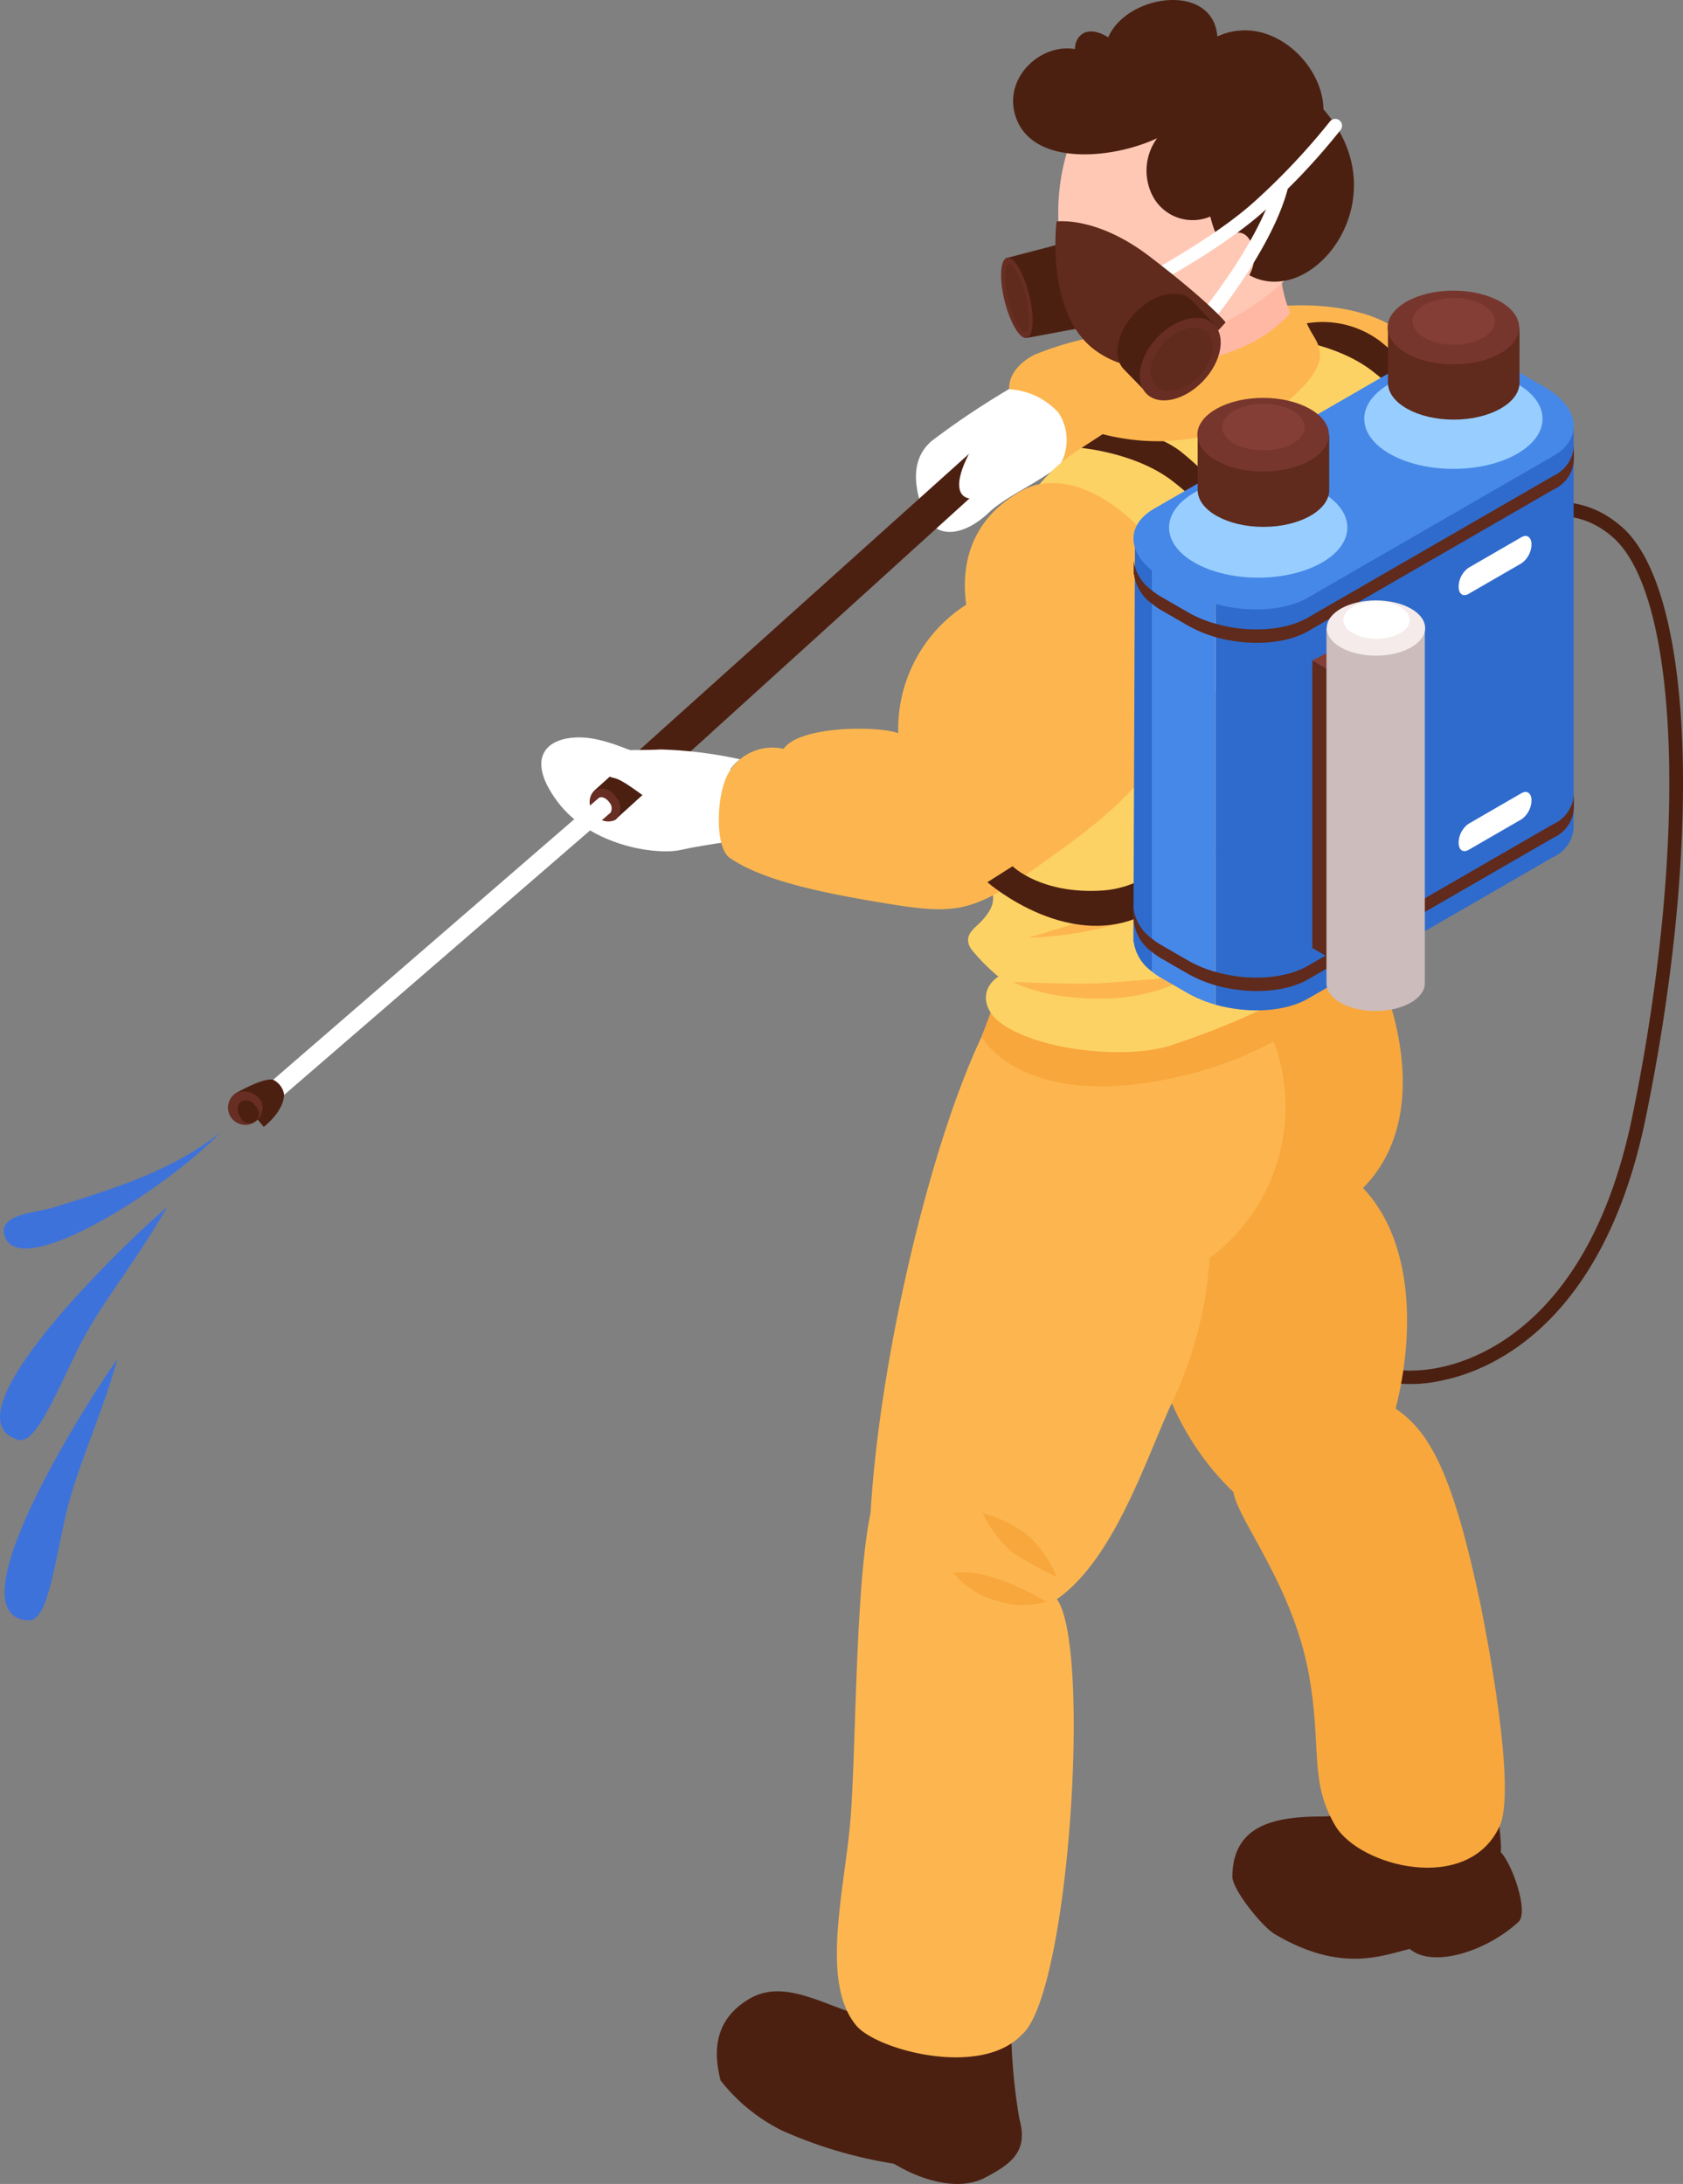 <svg xmlns="http://www.w3.org/2000/svg" width="146.106" height="189.643" viewBox="0 0 146.106 189.643">
  <rect x="0" y="0" width="146.106" height="189.643" fill="#808080" stroke="none"/>
  <g id="icono10" transform="translate(-686.987 -184.533)">
    <g id="Grupo_1077254" data-name="Grupo 1077254" transform="translate(803.527 228.135)">
      <path id="Trazado_827214" data-name="Trazado 827214" d="M1129.571,424.5c-2.615,0-4.883-.774-5.871-2.135l.961-.694c.907,1.254,3.923,2.162,7.632,1.361,3.816-.827,13.049-4.59,16.572-21.776,4.857-23.59,4.136-45.206-1.708-50.3-5.39-4.7-11.795,1.121-11.875,1.174l-.8-.881c.08-.053,7.258-6.591,13.449-1.2,6.245,5.417,7.1,27.059,2.082,51.423-3.683,17.853-13.45,21.829-17.506,22.683A12.253,12.253,0,0,1,1129.571,424.5Z" transform="translate(-1123.7 -347.921)" fill="#4c2011"/>
    </g>
    <path id="Trazado_827215" data-name="Trazado 827215" d="M993.063,310.59a70.282,70.282,0,0,0-6.725,4.51c-1.735,1.494-1.628,3.683-.747,6.111s3.389,2.322,5.738.08,8.913-4.243,7.312-7.339C997.013,310.83,995.091,309.976,993.063,310.59Z" transform="translate(-218.463 -92.281)" fill="#fff"/>
    <path id="Trazado_827216" data-name="Trazado 827216" d="M1095.1,284.205s12.756-2.428,15.691,5.978c2.909,8.406-7.072,17.239-7.072,17.239Z" transform="translate(-299.205 -72.835)" fill="#fdb64f"/>
    <path id="Trazado_827217" data-name="Trazado 827217" d="M866.6,424.488c-3.1-.107-4.99,1.761-2.108,5.6s8.593,4.643,10.7,4.163c2.082-.48,6.378-1.014,6.378-1.014l1.468-5.764s-7.552-.32-9.474-.854S868.944,424.568,866.6,424.488Z" transform="translate(-129.089 -175.918)" fill="#fff"/>
    <g id="Grupo_1077255" data-name="Grupo 1077255" transform="translate(738.601 222.579)">
      <path id="Trazado_827218" data-name="Trazado 827218" d="M915.705,328.861a21.209,21.209,0,0,1-1.281-1.761L880.4,357.682l1.788,2.562,33.971-30.822C916,329.235,915.865,329.048,915.705,328.861Z" transform="translate(-880.4 -327.1)" fill="#4c2011"/>
    </g>
    <path id="Trazado_827219" data-name="Trazado 827219" d="M1004.455,309.6c-1.895.347-2.4,1.6-4.67,6.164s.934,4.59,3.683,2c2.749-2.562,6.084-2.775,6.191-4.857C1009.739,310.828,1005.976,309.307,1004.455,309.6Z" transform="translate(-228.761 -91.665)" fill="#fff"/>
    <path id="Trazado_827220" data-name="Trazado 827220" d="M1017.587,294.051c-.72.32-2.375,1.388-2.295,3.042a6.247,6.247,0,0,1,4.27,2.028,4.3,4.3,0,0,1,.107,4.59c.907,1.041,12.3.4,13.876-4.51s-.507-6.938-4.4-7.205A29.048,29.048,0,0,0,1017.587,294.051Z" transform="translate(-240.692 -78.758)" fill="#fdb64f"/>
    <path id="Trazado_827221" data-name="Trazado 827221" d="M945.847,820.582a10.645,10.645,0,0,1-4.27.694c-4.723.187-5.9-.827-8.139-3.976.027.214-1.468,5.844-1.468,5.924-3.229-1.094-6.271-2.855-9.02-1.174-2.909,1.761-3.1,4.43-2.428,7.045a15.531,15.531,0,0,0,5.337,4.35,38.625,38.625,0,0,0,9.714,2.882c2.295,1.387,5.551,2.455,7.926,1.2,2.455-1.281,3.709-2.375,2.962-5.1A50.809,50.809,0,0,1,945.847,820.582Z" transform="translate(-170.98 -463.908)" fill="#4c2011"/>
    <path id="Trazado_827222" data-name="Trazado 827222" d="M1110.5,757.4c-2.082,1.281-7.285,4.937-8.94,3.176-.374.027-3.443,1.681-5.791,1.681-4.083,0-7.845.667-7.872,5.23,0,1.121,2.588,4.35,3.683,4.99,5.764,3.416,9.367,1.841,11.715,1.281,2,1.708,6.671.213,9.447-2.348.907-.854-.534-5.017-1.548-6.058C1111.384,764.5,1110.4,758.334,1110.5,757.4Z" transform="translate(-293.926 -419.993)" fill="#4c2011"/>
    <path id="Trazado_827223" data-name="Trazado 827223" d="M1078.886,507.888c1.628-6.351,1.628-14.464-2.828-19.16,7.151-7.232,1.868-20.868-4-27.86.053-.027.133-.08.187-.107,1.174-.747.08-2.589-1.094-1.841-3.6,2.322-10.568,5.044-12.863,8.78-2.215,3.6-1.495,10.007-1.761,14.09-.72,11.688-.374,25.085,8.273,33.331.4,2.455,5.124,8.086,6.538,15.745,1.174,6.351,0,9.287,2.295,13.209,2.082,3.576,11.528,6.031,14.277.08,1.521-3.256-1.2-17-1.654-19.267C1083.876,513.6,1081.875,509.889,1078.886,507.888Z" transform="translate(-270.742 -201.035)" fill="#f8a73d"/>
    <path id="Trazado_827224" data-name="Trazado 827224" d="M997.2,506.491c-.694-2.028-2.162-5.737-4.563-6.245-1.841-.4-4.243,1.468-5.657,1.975-1.815.667-13.8.854-13.743,1.041-5.017,8.326-10.221,29.354-11.075,44.058-1.307,6.218-1.254,19.8-1.708,26.125-.427,6.218-2.775,14.544.48,18.413,1.788,2.108,10.755,4.536,14.33.8,4.136-3.389,6.084-33.731,3.069-37.84,4.937-3.442,7.686-12.035,9.927-16.919a35.976,35.976,0,0,0,2.935-9.207c.214-1.228.293-2.4.4-3.5A16.384,16.384,0,0,0,997.2,506.491Z" transform="translate(-199.596 -231.422)" fill="#fdb64f"/>
    <path id="Trazado_827225" data-name="Trazado 827225" d="M1006.3,500.859s3.416,6.431,16.652,3.576c10.247-2.215,14.063-7.392,14.063-7.392l-1.068-3.843-28.394,4.323Z" transform="translate(-234.102 -226.296)" fill="#f8a73d"/>
    <path id="Trazado_827226" data-name="Trazado 827226" d="M1039.539,299.682c-7.632-10.461-20.548.374-27.78,4.937-10.274,6.485-7.632,20.2-7.819,24.738-.214,5.017-2.589,7.846-1.628,10.247,1.281,3.149,3.1,3.976.32,6.538-.427.4-1.148,1.067-.374,2.081a16.932,16.932,0,0,0,2.295,2.3c-1.414.907-1.521,2.669.107,3.95,3.2,2.482,11.1,3.309,15,1.975,6.832-2.295,13.823-5.471,16.172-10.061,1.041-2.028.347-3.1.267-6.725-.053-2.428-.107-4.75,1.147-6.912C1041.995,324.66,1046.264,308.888,1039.539,299.682Z" transform="translate(-230.888 -81.186)" fill="#fdd264"/>
    <path id="Trazado_827227" data-name="Trazado 827227" d="M960.735,350.852c-1.708-5.017-8.86-11.582-14.037-8.246-1.067.694-5.257,3.2-4.4,9.66a12.816,12.816,0,0,0-5.9,11.155c-1.708-.64-8.539-.667-9.954,1.361a4.4,4.4,0,0,0-5.23,3.2c-.587,1.921-.614,5.444.56,6.271,2.829,1.948,7.846,2.989,12.916,3.843,7.579,1.281,8.273.961,16.332-4.91C958.413,367.8,964.257,361.206,960.735,350.852Z" transform="translate(-171.431 -115.224)" fill="#fdb64f"/>
    <path id="Trazado_827228" data-name="Trazado 827228" d="M1066.072,279.258c-1.548-2.615-2.135-3.549-2.455-6.485-.053-.48-10.941,2.935-10.461,3.229-.507,3.683-2.748,7.339-4.056,10.354,2.7,0,4.457.48,7.525-.347,2.428-.64,6.324-1.681,8.3-3.416C1065.725,281.873,1066.659,280.218,1066.072,279.258Z" transform="translate(-265.48 -64.658)" fill="#ffb8a3"/>
    <path id="Trazado_827229" data-name="Trazado 827229" d="M1037.877,204.041c-6.191,2.989-7.952,12.062-5.684,18.573a8.422,8.422,0,0,0,2.722,4.67c3.256,2.829,7.632.72,10.861-1.041,3.763-2.055,7.819-5.044,8.406-9.66C1055.089,209.3,1044.842,200.678,1037.877,204.041Z" transform="translate(-252.389 -13.752)" fill="#ffc8b5"/>
    <path id="Trazado_827230" data-name="Trazado 827230" d="M1034.282,187.7c-.374-4.75-7.872-3.683-9.473.08-.934-.614-2.242-.881-2.776.374a1.79,1.79,0,0,0-.107.64c-2.962-.507-6.164,2.428-5.2,5.711,1.334,4.563,8.513,3.843,12.329,2.028a4.775,4.775,0,0,0-.267,5.23,3.918,3.918,0,0,0,4.884,1.574c.667,2.775,2.749,6.218,6.458,5.577,4.643-.827,8.966-8.513,3.362-14.891C1043.462,190.049,1038.818,185.619,1034.282,187.7Z" transform="translate(-241.615 0)" fill="#4c2011"/>
    <path id="Trazado_827231" data-name="Trazado 827231" d="M1081.3,261.494s2.855-3.042,3.6.267a3.207,3.207,0,0,1-1.708,3.416Z" transform="translate(-289.087 -55.487)" fill="#ffc8b5"/>
    <path id="Trazado_827232" data-name="Trazado 827232" d="M1016.4,502.534s2.562,1.468,7.5,1.468a16.53,16.53,0,0,0,8.139-2s-6.191.56-8.326.667C1021.55,502.774,1016.4,502.534,1016.4,502.534Z" transform="translate(-241.506 -232.748)" fill="#fdb64f"/>
    <path id="Trazado_827233" data-name="Trazado 827233" d="M1021.4,466.973a33,33,0,0,0,9.18-1.628c4.35-1.548,8.086-6.645,8.086-6.645s-5.444,4.27-8.966,5.577S1021.4,466.973,1021.4,466.973Z" transform="translate(-245.172 -201.003)" fill="#fdb64f"/>
    <path id="Trazado_827234" data-name="Trazado 827234" d="M1008.2,457.23s7.392,6.485,14.277,2.482c6.885-4.03,4.59-7.712,4.59-7.712s-3.5,5.6-8.86,5.951-7.819-2.108-7.819-2.108Z" transform="translate(-235.495 -196.091)" fill="#4c2011"/>
    <path id="Trazado_827235" data-name="Trazado 827235" d="M1038.8,326.486s4.91.427,8.086,3.016a20.919,20.919,0,0,1,4.537,4.883l1.788-1.147a27.078,27.078,0,0,0-5.844-6.485,8.324,8.324,0,0,0-6.725-1.468Z" transform="translate(-257.929 -103.053)" fill="#4c2011"/>
    <path id="Trazado_827236" data-name="Trazado 827236" d="M1103.8,290.686s4.91.427,8.086,3.016a20.912,20.912,0,0,1,4.537,4.884l1.788-1.148a27.075,27.075,0,0,0-5.844-6.485,8.324,8.324,0,0,0-6.725-1.468Z" transform="translate(-305.583 -76.807)" fill="#4c2011"/>
    <path id="Trazado_827237" data-name="Trazado 827237" d="M1045.684,295.9s-.374-3.869,4.857-5.337c5.23-1.494,8.513-1.948,11.448-5.2.854-.961,1.014.267,1.761,1.6.774,1.334,1.868,2.562-1.494,5.631s-8.166,3.683-10.834,3.9A19.3,19.3,0,0,1,1045.684,295.9Z" transform="translate(-262.971 -73.668)" fill="#fdb64f"/>
    <path id="Trazado_827238" data-name="Trazado 827238" d="M997.2,696.17a7.135,7.135,0,0,0,4.029,2.508,6.79,6.79,0,0,0,4.03,0S1000.536,695.716,997.2,696.17Z" transform="translate(-227.43 -375.068)" fill="#f8a73d"/>
    <path id="Trazado_827239" data-name="Trazado 827239" d="M1006.6,676.8a10.372,10.372,0,0,0,2.615,3.469,36.516,36.516,0,0,0,3.843,2.108,10.384,10.384,0,0,0-1.921-3.042C1009.7,677.654,1006.6,676.8,1006.6,676.8Z" transform="translate(-234.321 -360.901)" fill="#f8a73d"/>
    <path id="Trazado_827240" data-name="Trazado 827240" d="M881.121,441.851a1.39,1.39,0,0,1-.053,1.948,1.414,1.414,0,0,1-1.868-.614,1.39,1.39,0,0,1,.053-1.948A1.414,1.414,0,0,1,881.121,441.851Z" transform="translate(-140.652 -188.077)" fill="#682e23"/>
    <path id="Trazado_827241" data-name="Trazado 827241" d="M797.11,445.311A.786.786,0,0,0,797,444.4c-.267-.374-.667-.534-.907-.374-.027.027-31.2,27.006-31.2,27.006l.987,1.281s31.222-26.979,31.222-27.006Z" transform="translate(-57.121 -190.203)" fill="#fff"/>
    <path id="Trazado_827242" data-name="Trazado 827242" d="M763.6,537s2.428-1.414,3.282-1.174a1.735,1.735,0,0,1,.934,1.254c0,1.495-1.761,2.829-1.761,2.829Z" transform="translate(-56.168 -257.526)" fill="#4c2011"/>
    <path id="Trazado_827243" data-name="Trazado 827243" d="M764.436,540.5a1.5,1.5,0,1,1-2.268-.747A1.739,1.739,0,0,1,764.436,540.5Z" transform="translate(-54.736 -260.278)" fill="#682e23"/>
    <path id="Trazado_827244" data-name="Trazado 827244" d="M765.865,543.065a.833.833,0,1,1-1.307.934.972.972,0,0,1,.053-1.334A.924.924,0,0,1,765.865,543.065Z" transform="translate(-56.698 -262.471)" fill="#4c2011"/>
    <path id="Trazado_827245" data-name="Trazado 827245" d="M1096.069,349.9s-2.162,4.083-10.194,7.018a80.977,80.977,0,0,1-11.315,2.989l-.16,6.351a66.312,66.312,0,0,0,12.542-3.362c3.629-1.414,6.991-3.362,8.993-7.018C1096.709,354.41,1096.069,349.9,1096.069,349.9Z" transform="translate(-284.029 -121.237)" fill="#fff"/>
    <g id="Grupo_1077260" data-name="Grupo 1077260" transform="translate(773.897 194.854)">
      <g id="Grupo_1077256" data-name="Grupo 1077256" transform="translate(10.695 0)">
        <path id="Trazado_827246" data-name="Trazado 827246" d="M1053.345,238.656a.59.59,0,0,1-.267-1.121c.08-.027,7.1-3.656,10.941-7.125a58.883,58.883,0,0,0,6.565-6.965.59.59,0,1,1,.934.721,56.852,56.852,0,0,1-6.725,7.125c-3.976,3.549-10.915,7.125-11.208,7.285A.373.373,0,0,1,1053.345,238.656Z" transform="translate(-1052.743 -223.206)" fill="#fff"/>
      </g>
      <g id="Grupo_1077257" data-name="Grupo 1077257" transform="translate(16.767 5.519)">
        <path id="Trazado_827247" data-name="Trazado 827247" d="M1076.059,256.753a.561.561,0,0,1-.347-.133.592.592,0,0,1-.08-.827c.053-.053,5.311-6.351,6.778-11.475a.6.6,0,1,1,1.147.347c-1.521,5.391-6.778,11.662-6.992,11.929A.684.684,0,0,1,1076.059,256.753Z" transform="translate(-1075.499 -243.887)" fill="#fff"/>
      </g>
      <g id="Grupo_1077259" data-name="Grupo 1077259" transform="translate(0 8.886)">
        <path id="Trazado_827248" data-name="Trazado 827248" d="M1019.6,263.4l-5.2,1.361,1.761,6.938,4.884-.907Z" transform="translate(-1013.937 -261.56)" fill="#4c2011"/>
        <path id="Trazado_827249" data-name="Trazado 827249" d="M1030.423,256.531s3.443-.507,8.086,3.042c5.2,3.976,6.592,5.711,6.592,5.711s-5.364,6.7-11.288,2.455C1029.409,264.564,1030.423,256.531,1030.423,256.531Z" transform="translate(-1025.611 -256.506)" fill="#602a1c"/>
        <g id="Grupo_1077258" data-name="Grupo 1077258" transform="translate(10.094 6.29)">
          <path id="Trazado_827250" data-name="Trazado 827250" d="M1056.365,285.1l2.508-2.4-1.975-2.081c-1.094-1.041-3.282-.534-4.883,1.147s-2,3.9-.907,4.937l1.735,1.788,2.268-2.162a6.079,6.079,0,0,0,.907-.774A4.085,4.085,0,0,1,1056.365,285.1Z" transform="translate(-1050.492 -280.076)" fill="#4c2011"/>
          <path id="Trazado_827251" data-name="Trazado 827251" d="M1063.291,293.453c-1.6,1.681-3.789,2.188-4.883,1.147s-.694-3.256.907-4.937,3.789-2.188,4.884-1.148S1064.892,291.772,1063.291,293.453Z" transform="translate(-1055.844 -285.868)" fill="#682e23"/>
          <path id="Trazado_827252" data-name="Trazado 827252" d="M1065.519,295.355c-1.228,1.281-2.909,1.681-3.736.881-.854-.8-.533-2.508.694-3.789s2.909-1.681,3.736-.881C1067.04,292.393,1066.746,294.074,1065.519,295.355Z" transform="translate(-1058.418 -288.197)" fill="#602a1c"/>
        </g>
        <path id="Trazado_827253" data-name="Trazado 827253" d="M1015.1,271.605c.48,1.921.374,3.6-.214,3.736s-1.441-1.308-1.921-3.229-.374-3.6.214-3.736S1014.623,269.684,1015.1,271.605Z" transform="translate(-1012.666 -265.202)" fill="#682e23"/>
        <path id="Trazado_827254" data-name="Trazado 827254" d="M1015.705,273.238c.4,1.628.374,3.015-.027,3.122s-1.068-1.121-1.468-2.749-.373-3.016.027-3.122C1014.665,270.41,1015.305,271.61,1015.705,273.238Z" transform="translate(-1013.588 -266.755)" fill="#602a1c"/>
      </g>
    </g>
    <path id="Trazado_827255" data-name="Trazado 827255" d="M894.607,429.219a36.988,36.988,0,0,0-6.885-.854c-2.242.133-4.163-.16-4.857.747-.694.881-.107,1.521.827,1.735s2.428,1.574,4.323,2.749a19.882,19.882,0,0,0,4.75,1.654C892.659,432.955,892.846,430.58,894.607,429.219Z" transform="translate(-143.384 -178.754)" fill="#fff"/>
    <g id="Grupo_1077261" data-name="Grupo 1077261" transform="translate(686.987 282.888)">
      <path id="Trazado_827256" data-name="Trazado 827256" d="M706.982,553.1c-4.27,3.389-9.473,4.937-14.624,6.538-1.094.347-4.51.507-4.136,2.241C689.183,566.39,702.446,557.9,706.982,553.1Z" transform="translate(-687.872 -553.1)" fill="#3e72db"/>
      <path id="Trazado_827257" data-name="Trazado 827257" d="M701.481,577.4c-1.548,1.174-19.8,18.066-12.969,20.174,1.468.454,2.935-3.122,5.15-7.685C695.69,585.726,698.359,582.817,701.481,577.4Z" transform="translate(-686.987 -570.915)" fill="#3e72db"/>
      <path id="Trazado_827258" data-name="Trazado 827258" d="M698.285,626.8c-1.2,1.521-14.891,22.309-7.739,22.683,1.548.08,2.082-3.736,3.149-8.7C694.682,636.273,696.551,632.778,698.285,626.8Z" transform="translate(-688.088 -607.133)" fill="#3e72db"/>
    </g>
    <g id="Grupo_1077269" data-name="Grupo 1077269" transform="translate(785.381 209.769)">
      <g id="Grupo_1077264" data-name="Grupo 1077264" transform="translate(0 11.848)">
        <path id="Trazado_827259" data-name="Trazado 827259" d="M1055.833,361.727l-.134,34.184h.027a3.813,3.813,0,0,0,1.6,2.589V361.3Z" transform="translate(-1055.7 -351.213)" fill="#2f6bcc"/>
        <path id="Trazado_827260" data-name="Trazado 827260" d="M1082.5,332.066v41.6c2.775.774,5.977.64,8.006-.534l21.3-12.3a2.974,2.974,0,0,0,1.761-2.775h0V323.5Z" transform="translate(-1075.348 -323.5)" fill="#2f6bcc"/>
        <path id="Trazado_827261" data-name="Trazado 827261" d="M1061.7,357.121v37.173a5.956,5.956,0,0,0,.907.614l2.268,1.308a11.406,11.406,0,0,0,2.348.961V355.6Z" transform="translate(-1060.099 -347.034)" fill="#2f6bcc"/>
        <path id="Trazado_827262" data-name="Trazado 827262" d="M1061.7,357.121v37.173a5.956,5.956,0,0,0,.907.614l2.268,1.308a11.406,11.406,0,0,0,2.348.961V355.6Z" transform="translate(-1060.099 -347.034)" fill="#4688e8"/>
        <g id="Grupo_1077262" data-name="Grupo 1077262" transform="translate(0.027 31.703)">
          <path id="Trazado_827263" data-name="Trazado 827263" d="M1092.226,445.075l-21.3,12.3c-2.028,1.174-5.231,1.334-8.006.534a10.3,10.3,0,0,1-2.348-.961l-2.268-1.308a5.974,5.974,0,0,1-.908-.614,3.812,3.812,0,0,1-1.6-2.589h0v1.174h.026a3.813,3.813,0,0,0,1.6,2.589,5.99,5.99,0,0,0,.907.614l2.268,1.308a11.414,11.414,0,0,0,2.348.961c2.775.774,5.978.64,8.006-.534l21.3-12.3a2.975,2.975,0,0,0,1.761-2.775h0V442.3h0A3.024,3.024,0,0,1,1092.226,445.075Z" transform="translate(-1055.8 -442.3)" fill="#602a1c"/>
        </g>
        <g id="Grupo_1077263" data-name="Grupo 1077263" transform="translate(0.027 1.468)">
          <path id="Trazado_827264" data-name="Trazado 827264" d="M1092.226,331.775l-21.3,12.3c-2.028,1.174-5.231,1.334-8.006.534a10.308,10.308,0,0,1-2.348-.961l-2.268-1.308a5.987,5.987,0,0,1-.908-.614,3.812,3.812,0,0,1-1.6-2.589h0v1.174h.026a3.813,3.813,0,0,0,1.6,2.589,5.985,5.985,0,0,0,.907.614l2.268,1.308a11.414,11.414,0,0,0,2.348.961c2.775.774,5.978.64,8.006-.534l21.3-12.3a2.974,2.974,0,0,0,1.761-2.775h0V329h0A3.05,3.05,0,0,1,1092.226,331.775Z" transform="translate(-1055.8 -329)" fill="#602a1c"/>
        </g>
      </g>
      <path id="Trazado_827265" data-name="Trazado 827265" d="M1092.181,308.888l-21.3,12.3c-2.642,1.521-7.312,1.334-10.354-.427l-2.268-1.308c-3.042-1.761-3.389-4.457-.747-5.978l21.3-12.3c2.642-1.521,7.312-1.334,10.354.427l2.268,1.308C1094.476,304.671,1094.823,307.366,1092.181,308.888Z" transform="translate(-1055.728 -294.531)" fill="#4688e8"/>
      <path id="Trazado_827266" data-name="Trazado 827266" d="M1082.778,344.249c0,2.4-3.469,4.35-7.739,4.35s-7.739-1.948-7.739-4.35,3.469-4.35,7.739-4.35C1079.308,339.873,1082.778,341.821,1082.778,344.249Z" transform="translate(-1064.204 -323.674)" fill="#97ceff"/>
      <ellipse id="Elipse_6207" data-name="Elipse 6207" cx="7.739" cy="4.35" rx="7.739" ry="4.35" transform="translate(20.041 6.778)" fill="#97ceff"/>
      <g id="Grupo_1077265" data-name="Grupo 1077265" transform="translate(5.551 9.313)">
        <path id="Trazado_827267" data-name="Trazado 827267" d="M1076.6,326v4.8c0,1.761,2.562,3.2,5.711,3.2s5.711-1.441,5.711-3.2V326Z" transform="translate(-1076.573 -322.798)" fill="#602a1c"/>
        <path id="Trazado_827268" data-name="Trazado 827268" d="M1087.922,317.2c0,1.761-2.562,3.2-5.711,3.2s-5.711-1.441-5.711-3.2,2.562-3.2,5.711-3.2S1087.922,315.441,1087.922,317.2Z" transform="translate(-1076.5 -314)" fill="#77362d"/>
        <path id="Trazado_827269" data-name="Trazado 827269" d="M1091.752,317.928c0,1.121-1.6,2.028-3.576,2.028s-3.576-.907-3.576-2.028,1.6-2.028,3.576-2.028C1090.124,315.927,1091.752,316.807,1091.752,317.928Z" transform="translate(-1082.439 -315.393)" fill="#843e36"/>
      </g>
      <g id="Grupo_1077266" data-name="Grupo 1077266" transform="translate(22.069)">
        <path id="Trazado_827270" data-name="Trazado 827270" d="M1138.5,291.1v4.8c0,1.761,2.562,3.2,5.711,3.2s5.711-1.441,5.711-3.2v-4.8Z" transform="translate(-1138.473 -287.898)" fill="#602a1c"/>
        <ellipse id="Elipse_6208" data-name="Elipse 6208" cx="5.711" cy="3.202" rx="5.711" ry="3.202" fill="#77362d"/>
      </g>
      <g id="Grupo_1077267" data-name="Grupo 1077267" transform="translate(15.531 31.463)">
        <path id="Trazado_827271" data-name="Trazado 827271" d="M1118.116,426.806l-4.216-2.428V399.4l4.216,2.455Z" transform="translate(-1113.9 -398.759)" fill="#602a1c"/>
        <path id="Trazado_827272" data-name="Trazado 827272" d="M1115.181,397l-1.281.64,4.216,2.455,1.281-.64Z" transform="translate(-1113.9 -397)" fill="#843e36"/>
      </g>
      <g id="Grupo_1077268" data-name="Grupo 1077268" transform="translate(16.759 26.899)">
        <path id="Trazado_827273" data-name="Trazado 827273" d="M1118.5,388.9v30.849c0,1.334,1.921,2.4,4.27,2.4s4.27-1.067,4.27-2.4V388.9Z" transform="translate(-1118.5 -386.498)" fill="#ccbcbc"/>
        <path id="Trazado_827274" data-name="Trazado 827274" d="M1127.139,382.3c0,1.334-1.921,2.4-4.27,2.4s-4.27-1.067-4.27-2.4,1.921-2.4,4.27-2.4S1127.139,380.967,1127.139,382.3Z" transform="translate(-1118.573 -379.9)" fill="#f4ebea"/>
        <path id="Trazado_827275" data-name="Trazado 827275" d="M1129.764,381.828c0,.881-1.281,1.628-2.882,1.628-1.574,0-2.882-.72-2.882-1.628s1.281-1.628,2.882-1.628C1128.483,380.227,1129.764,380.947,1129.764,381.828Z" transform="translate(-1122.532 -380.12)" fill="#fff"/>
      </g>
      <path id="Trazado_827276" data-name="Trazado 827276" d="M1153.652,283.528c0,1.121-1.6,2.028-3.576,2.028s-3.576-.907-3.576-2.028,1.6-2.028,3.576-2.028S1153.652,282.407,1153.652,283.528Z" transform="translate(-1122.269 -280.86)" fill="#843e36"/>
      <path id="Trazado_827277" data-name="Trazado 827277" d="M1162.354,363.965l4.617-2.669a2.061,2.061,0,0,0,.854-1.628h0c0-.614-.373-.907-.854-.641l-4.617,2.669a2.061,2.061,0,0,0-.854,1.628h0C1161.5,363.965,1161.874,364.232,1162.354,363.965Z" transform="translate(-1133.266 -337.626)" fill="#fff"/>
      <path id="Trazado_827278" data-name="Trazado 827278" d="M1162.354,447.265l4.617-2.669a2.061,2.061,0,0,0,.854-1.628h0c0-.614-.373-.907-.854-.641L1162.354,445a2.061,2.061,0,0,0-.854,1.628h0C1161.5,447.265,1161.874,447.532,1162.354,447.265Z" transform="translate(-1133.266 -398.697)" fill="#fff"/>
    </g>
  </g>
</svg>
